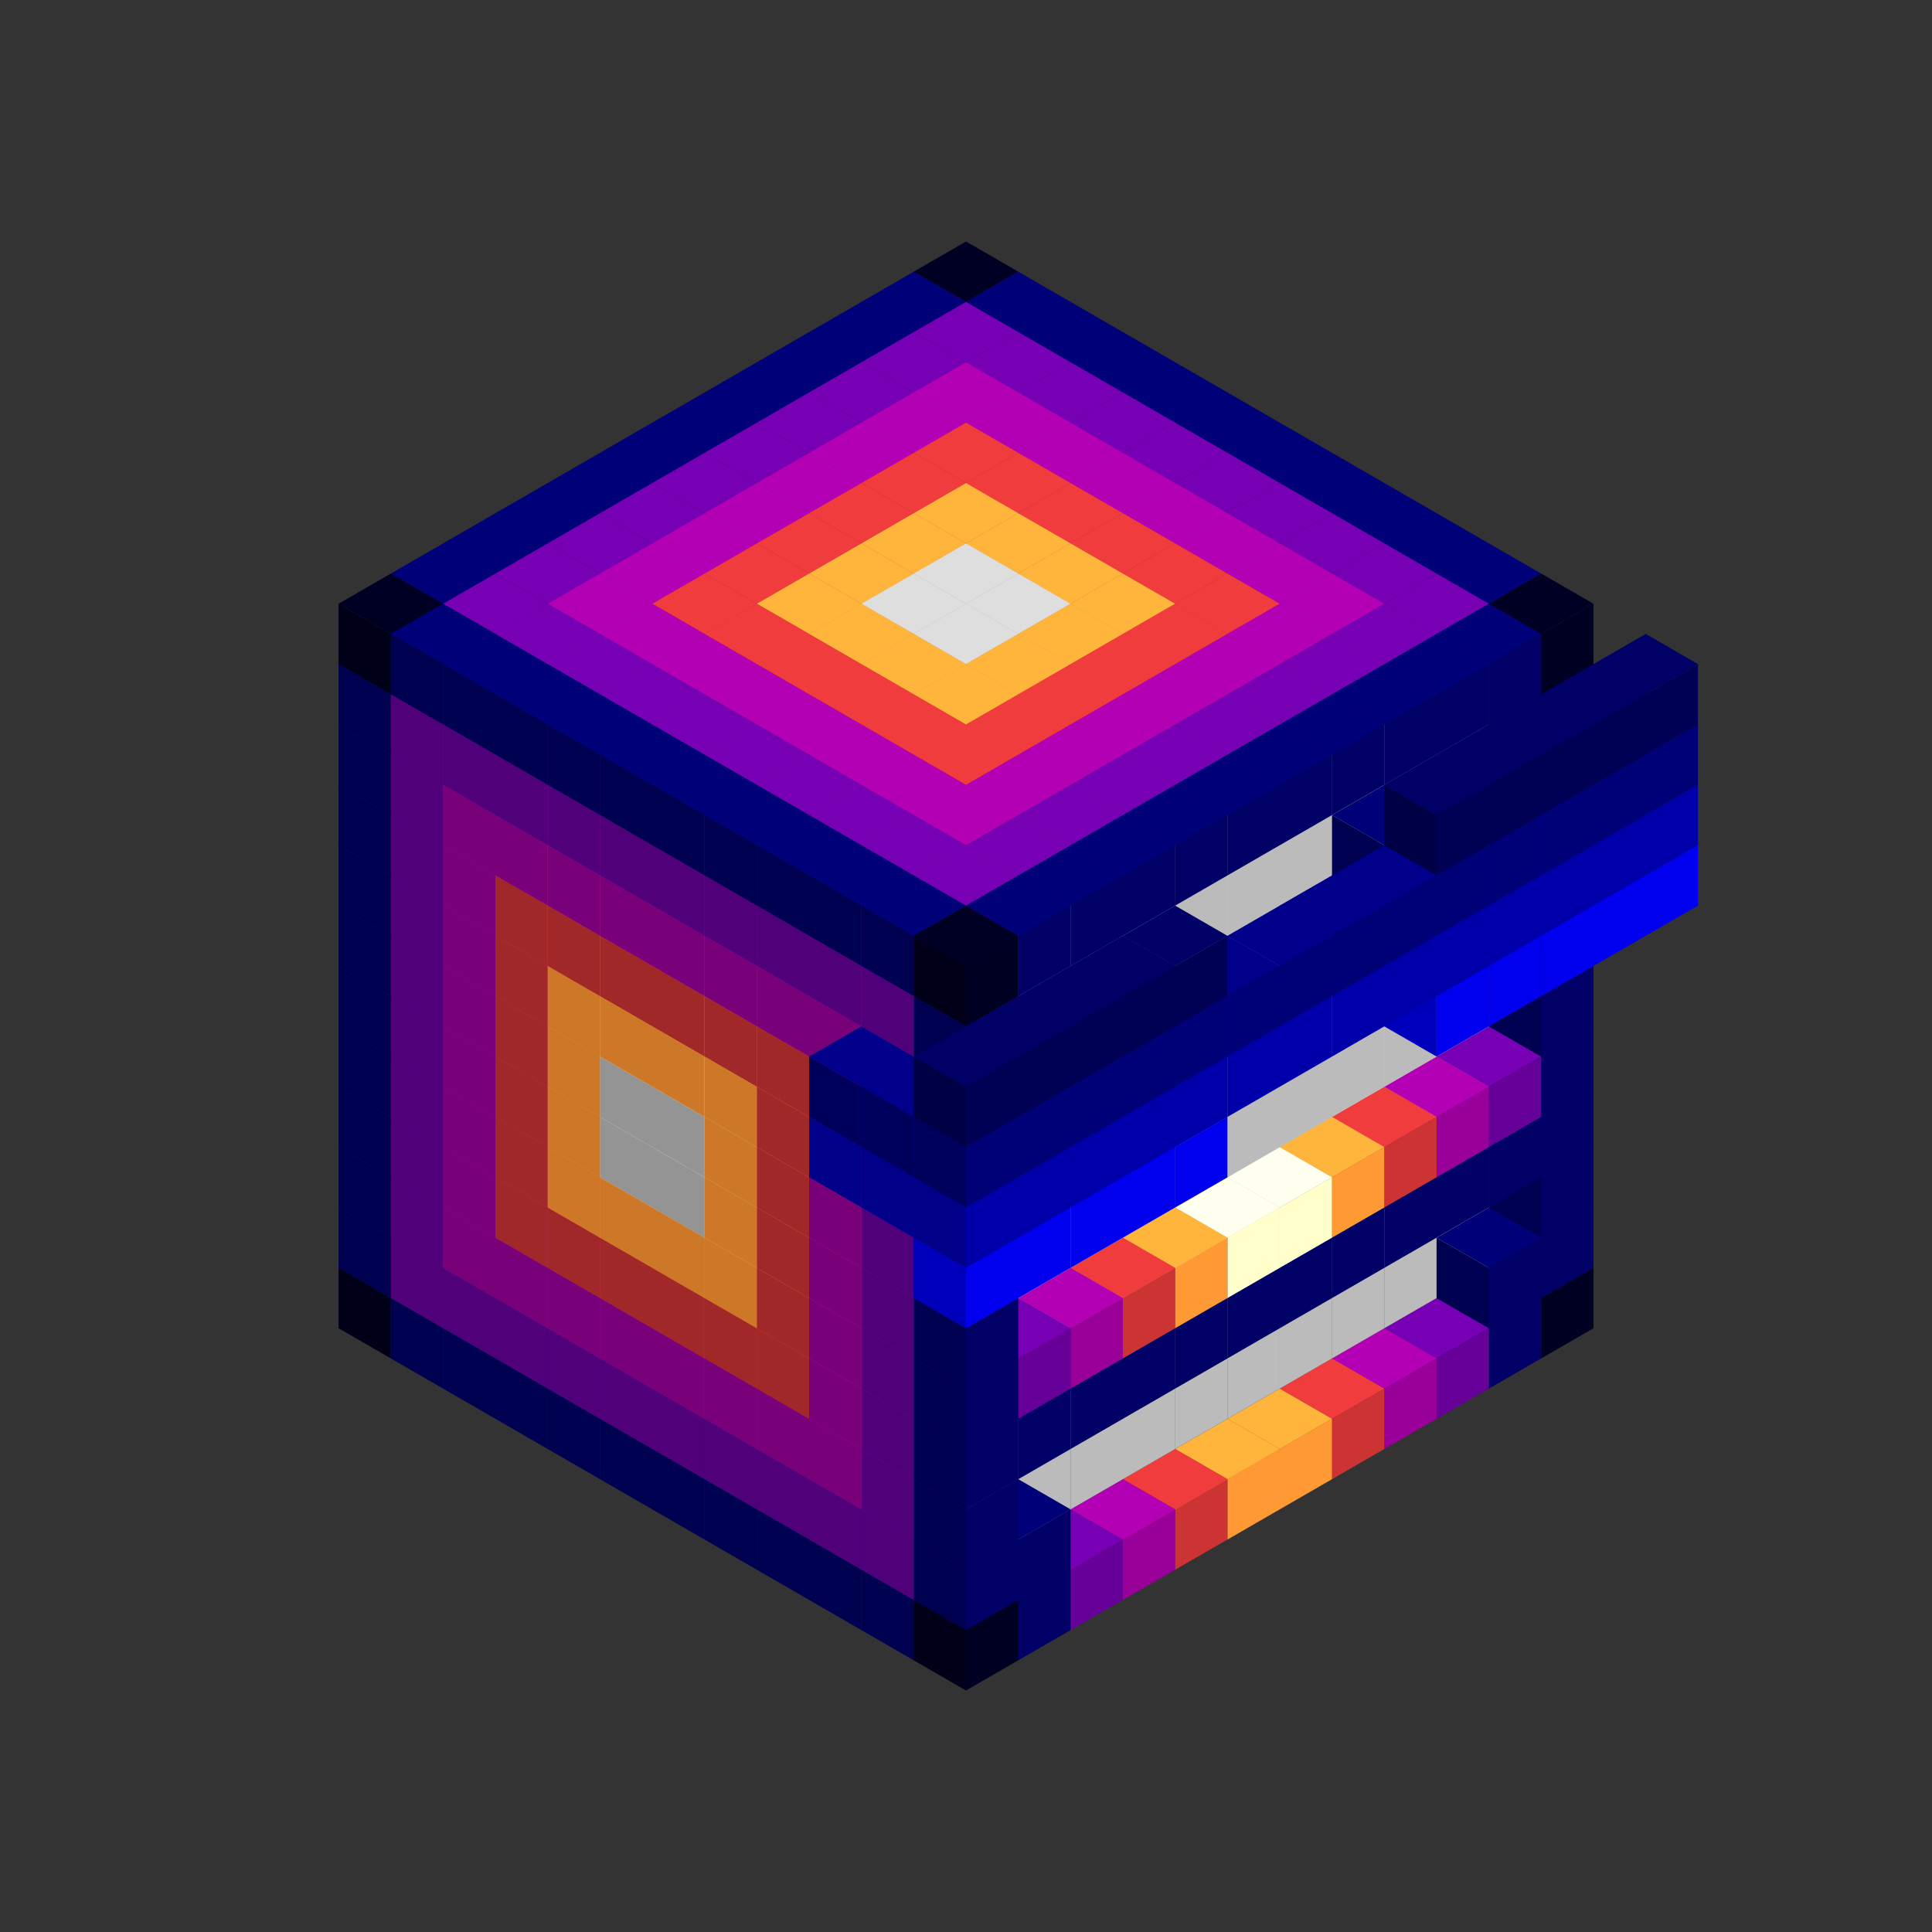 
<svg width='600' height='600' viewBox='4436371 5550000 3200000 3200000' xmlns='http://www.w3.org/2000/svg' xmlns:xlink='http://www.w3.org/1999/xlink'>
<rect x="4436371" y="5550000" width="3200000" height="3200000" fill="#333333" stroke="none"/>
<use xlink:href='#v-0x00000050-4' transform='translate(983738,3600000)'/>
<use xlink:href='#v-0x00000050-1' transform='translate(1070341,3650000)'/>
<use xlink:href='#v-0x00000050-1' transform='translate(1156944,3700000)'/>
<use xlink:href='#v-0x00000050-1' transform='translate(1243547,3750000)'/>
<use xlink:href='#v-0x00000050-1' transform='translate(1330150,3800000)'/>
<use xlink:href='#v-0x00000050-1' transform='translate(1416753,3850000)'/>
<use xlink:href='#v-0x00000050-1' transform='translate(1503356,3900000)'/>
<use xlink:href='#v-0x00000050-1' transform='translate(1589959,3950000)'/>
<use xlink:href='#v-0x00000050-1' transform='translate(1676562,4000000)'/>
<use xlink:href='#v-0x00000050-1' transform='translate(1763165,4050000)'/>
<use xlink:href='#v-0x00000050-1' transform='translate(1849768,4100000)'/>
<use xlink:href='#v-0x00000050-4' transform='translate(2889004,3600000)'/>
<use xlink:href='#v-0x00000050-1' transform='translate(2802401,3650000)'/>
<use xlink:href='#v-0x00000050-5' transform='translate(2715798,3700000)'/>
<use xlink:href='#v-0x00000050-6' transform='translate(2629195,3750000)'/>
<use xlink:href='#v-0x00000050-7' transform='translate(2542592,3800000)'/>
<use xlink:href='#v-0x00000050-8' transform='translate(2455989,3850000)'/>
<use xlink:href='#v-0x00000050-8' transform='translate(2369386,3900000)'/>
<use xlink:href='#v-0x00000050-7' transform='translate(2282783,3950000)'/>
<use xlink:href='#v-0x00000050-6' transform='translate(2196180,4000000)'/>
<use xlink:href='#v-0x00000050-5' transform='translate(2109577,4050000)'/>
<use xlink:href='#v-0x00000050-1' transform='translate(2022974,4100000)'/>
<use xlink:href='#v-0x00000050-4' transform='translate(1936371,4150000)'/>
<use xlink:href='#v-0x00000050-1' transform='translate(983738,3500000)'/>
<use xlink:href='#v-0x00000050-5' transform='translate(1070341,3550000)'/>
<use xlink:href='#v-0x00000050-5' transform='translate(1156944,3600000)'/>
<use xlink:href='#v-0x00000050-5' transform='translate(1243547,3650000)'/>
<use xlink:href='#v-0x00000050-5' transform='translate(1330150,3700000)'/>
<use xlink:href='#v-0x00000050-5' transform='translate(1416753,3750000)'/>
<use xlink:href='#v-0x00000050-5' transform='translate(1503356,3800000)'/>
<use xlink:href='#v-0x00000050-5' transform='translate(1589959,3850000)'/>
<use xlink:href='#v-0x00000050-5' transform='translate(1676562,3900000)'/>
<use xlink:href='#v-0x00000050-5' transform='translate(1763165,3950000)'/>
<use xlink:href='#v-0x00000050-2' transform='translate(2715798,3500000)'/>
<use xlink:href='#v-0x00000050-2' transform='translate(2629195,3550000)'/>
<use xlink:href='#v-0x00000050-2' transform='translate(2542592,3600000)'/>
<use xlink:href='#v-0x00000050-2' transform='translate(2455989,3650000)'/>
<use xlink:href='#v-0x00000050-2' transform='translate(2369386,3700000)'/>
<use xlink:href='#v-0x00000050-2' transform='translate(2282783,3750000)'/>
<use xlink:href='#v-0x00000050-2' transform='translate(2196180,3800000)'/>
<use xlink:href='#v-0x00000050-2' transform='translate(2109577,3850000)'/>
<use xlink:href='#v-0x00000050-2' transform='translate(2022974,3900000)'/>
<use xlink:href='#v-0x00000050-2' transform='translate(1936371,3950000)'/>
<use xlink:href='#v-0x00000050-5' transform='translate(1849768,4000000)'/>
<use xlink:href='#v-0x00000050-1' transform='translate(2889004,3500000)'/>
<use xlink:href='#v-0x00000050-1' transform='translate(2802401,3550000)'/>
<use xlink:href='#v-0x00000050-1' transform='translate(2022974,4000000)'/>
<use xlink:href='#v-0x00000050-1' transform='translate(1936371,4050000)'/>
<use xlink:href='#v-0x00000050-1' transform='translate(983738,3400000)'/>
<use xlink:href='#v-0x00000050-5' transform='translate(1070341,3450000)'/>
<use xlink:href='#v-0x00000050-6' transform='translate(1156944,3500000)'/>
<use xlink:href='#v-0x00000050-6' transform='translate(1243547,3550000)'/>
<use xlink:href='#v-0x00000050-6' transform='translate(1330150,3600000)'/>
<use xlink:href='#v-0x00000050-6' transform='translate(1416753,3650000)'/>
<use xlink:href='#v-0x00000050-6' transform='translate(1503356,3700000)'/>
<use xlink:href='#v-0x00000050-6' transform='translate(1589959,3750000)'/>
<use xlink:href='#v-0x00000050-6' transform='translate(1676562,3800000)'/>
<use xlink:href='#v-0x00000050-6' transform='translate(1763165,3850000)'/>
<use xlink:href='#v-0x00000050-2' transform='translate(2715798,3400000)'/>
<use xlink:href='#v-0x00000050-2' transform='translate(2629195,3450000)'/>
<use xlink:href='#v-0x00000050-2' transform='translate(2542592,3500000)'/>
<use xlink:href='#v-0x00000050-2' transform='translate(2455989,3550000)'/>
<use xlink:href='#v-0x00000050-2' transform='translate(2369386,3600000)'/>
<use xlink:href='#v-0x00000050-2' transform='translate(2282783,3650000)'/>
<use xlink:href='#v-0x00000050-2' transform='translate(2196180,3700000)'/>
<use xlink:href='#v-0x00000050-2' transform='translate(2109577,3750000)'/>
<use xlink:href='#v-0x00000050-2' transform='translate(2022974,3800000)'/>
<use xlink:href='#v-0x00000050-2' transform='translate(1936371,3850000)'/>
<use xlink:href='#v-0x00000050-5' transform='translate(1849768,3900000)'/>
<use xlink:href='#v-0x00000050-1' transform='translate(2889004,3400000)'/>
<use xlink:href='#v-0x00000050-1' transform='translate(1936371,3950000)'/>
<use xlink:href='#v-0x00000050-1' transform='translate(983738,3300000)'/>
<use xlink:href='#v-0x00000050-5' transform='translate(1070341,3350000)'/>
<use xlink:href='#v-0x00000050-6' transform='translate(1156944,3400000)'/>
<use xlink:href='#v-0x00000050-7' transform='translate(1243547,3450000)'/>
<use xlink:href='#v-0x00000050-7' transform='translate(1330150,3500000)'/>
<use xlink:href='#v-0x00000050-7' transform='translate(1416753,3550000)'/>
<use xlink:href='#v-0x00000050-7' transform='translate(1503356,3600000)'/>
<use xlink:href='#v-0x00000050-7' transform='translate(1589959,3650000)'/>
<use xlink:href='#v-0x00000050-7' transform='translate(1676562,3700000)'/>
<use xlink:href='#v-0x00000050-6' transform='translate(1763165,3750000)'/>
<use xlink:href='#v-0x00000050-2' transform='translate(2715798,3300000)'/>
<use xlink:href='#v-0x00000050-2' transform='translate(2629195,3350000)'/>
<use xlink:href='#v-0x00000050-2' transform='translate(2542592,3400000)'/>
<use xlink:href='#v-0x00000050-2' transform='translate(2455989,3450000)'/>
<use xlink:href='#v-0x00000050-2' transform='translate(2369386,3500000)'/>
<use xlink:href='#v-0x00000050-2' transform='translate(2282783,3550000)'/>
<use xlink:href='#v-0x00000050-2' transform='translate(2196180,3600000)'/>
<use xlink:href='#v-0x00000050-2' transform='translate(2109577,3650000)'/>
<use xlink:href='#v-0x00000050-2' transform='translate(2022974,3700000)'/>
<use xlink:href='#v-0x00000050-2' transform='translate(1936371,3750000)'/>
<use xlink:href='#v-0x00000050-5' transform='translate(1849768,3800000)'/>
<use xlink:href='#v-0x00000050-1' transform='translate(2889004,3300000)'/>
<use xlink:href='#v-0x00000050-1' transform='translate(2802401,3350000)'/>
<use xlink:href='#v-0x00000050-1' transform='translate(2715798,3400000)'/>
<use xlink:href='#v-0x00000050-1' transform='translate(2629195,3450000)'/>
<use xlink:href='#v-0x00000050-1' transform='translate(2542592,3500000)'/>
<use xlink:href='#v-0x00000050-1' transform='translate(2455989,3550000)'/>
<use xlink:href='#v-0x00000050-1' transform='translate(2369386,3600000)'/>
<use xlink:href='#v-0x00000050-1' transform='translate(2282783,3650000)'/>
<use xlink:href='#v-0x00000050-1' transform='translate(2196180,3700000)'/>
<use xlink:href='#v-0x00000050-1' transform='translate(2109577,3750000)'/>
<use xlink:href='#v-0x00000050-1' transform='translate(2022974,3800000)'/>
<use xlink:href='#v-0x00000050-1' transform='translate(1936371,3850000)'/>
<use xlink:href='#v-0x00000050-1' transform='translate(983738,3200000)'/>
<use xlink:href='#v-0x00000050-5' transform='translate(1070341,3250000)'/>
<use xlink:href='#v-0x00000050-6' transform='translate(1156944,3300000)'/>
<use xlink:href='#v-0x00000050-7' transform='translate(1243547,3350000)'/>
<use xlink:href='#v-0x00000050-8' transform='translate(1330150,3400000)'/>
<use xlink:href='#v-0x00000050-8' transform='translate(1416753,3450000)'/>
<use xlink:href='#v-0x00000050-8' transform='translate(1503356,3500000)'/>
<use xlink:href='#v-0x00000050-8' transform='translate(1589959,3550000)'/>
<use xlink:href='#v-0x00000050-7' transform='translate(1676562,3600000)'/>
<use xlink:href='#v-0x00000050-6' transform='translate(1763165,3650000)'/>
<use xlink:href='#v-0x00000050-2' transform='translate(2715798,3200000)'/>
<use xlink:href='#v-0x00000050-2' transform='translate(2629195,3250000)'/>
<use xlink:href='#v-0x00000050-2' transform='translate(2542592,3300000)'/>
<use xlink:href='#v-0x00000050-2' transform='translate(2455989,3350000)'/>
<use xlink:href='#v-0x00000050-2' transform='translate(2369386,3400000)'/>
<use xlink:href='#v-0x00000050-2' transform='translate(2282783,3450000)'/>
<use xlink:href='#v-0x00000050-2' transform='translate(2196180,3500000)'/>
<use xlink:href='#v-0x00000050-2' transform='translate(2109577,3550000)'/>
<use xlink:href='#v-0x00000050-2' transform='translate(2022974,3600000)'/>
<use xlink:href='#v-0x00000050-2' transform='translate(1936371,3650000)'/>
<use xlink:href='#v-0x00000050-5' transform='translate(1849768,3700000)'/>
<use xlink:href='#v-0x00000050-1' transform='translate(2889004,3200000)'/>
<use xlink:href='#v-0x00000050-5' transform='translate(2802401,3250000)'/>
<use xlink:href='#v-0x00000050-6' transform='translate(2715798,3300000)'/>
<use xlink:href='#v-0x00000050-7' transform='translate(2629195,3350000)'/>
<use xlink:href='#v-0x00000050-8' transform='translate(2542592,3400000)'/>
<use xlink:href='#v-0x00000050-3' transform='translate(2455989,3450000)'/>
<use xlink:href='#v-0x00000050-3' transform='translate(2369386,3500000)'/>
<use xlink:href='#v-0x00000050-8' transform='translate(2282783,3550000)'/>
<use xlink:href='#v-0x00000050-7' transform='translate(2196180,3600000)'/>
<use xlink:href='#v-0x00000050-6' transform='translate(2109577,3650000)'/>
<use xlink:href='#v-0x00000050-5' transform='translate(2022974,3700000)'/>
<use xlink:href='#v-0x00000050-1' transform='translate(1936371,3750000)'/>
<use xlink:href='#v-0x00000050-1' transform='translate(983738,3100000)'/>
<use xlink:href='#v-0x00000050-5' transform='translate(1070341,3150000)'/>
<use xlink:href='#v-0x00000050-6' transform='translate(1156944,3200000)'/>
<use xlink:href='#v-0x00000050-7' transform='translate(1243547,3250000)'/>
<use xlink:href='#v-0x00000050-8' transform='translate(1330150,3300000)'/>
<use xlink:href='#v-0x00000050-2' transform='translate(1416753,3350000)'/>
<use xlink:href='#v-0x00000050-2' transform='translate(1503356,3400000)'/>
<use xlink:href='#v-0x00000050-8' transform='translate(1589959,3450000)'/>
<use xlink:href='#v-0x00000050-7' transform='translate(1676562,3500000)'/>
<use xlink:href='#v-0x00000050-6' transform='translate(1763165,3550000)'/>
<use xlink:href='#v-0x00000050-2' transform='translate(2715798,3100000)'/>
<use xlink:href='#v-0x00000050-2' transform='translate(2629195,3150000)'/>
<use xlink:href='#v-0x00000050-2' transform='translate(2542592,3200000)'/>
<use xlink:href='#v-0x00000050-2' transform='translate(2455989,3250000)'/>
<use xlink:href='#v-0x00000050-2' transform='translate(2369386,3300000)'/>
<use xlink:href='#v-0x00000050-2' transform='translate(2282783,3350000)'/>
<use xlink:href='#v-0x00000050-2' transform='translate(2196180,3400000)'/>
<use xlink:href='#v-0x00000050-2' transform='translate(2109577,3450000)'/>
<use xlink:href='#v-0x00000050-2' transform='translate(2022974,3500000)'/>
<use xlink:href='#v-0x00000050-2' transform='translate(1936371,3550000)'/>
<use xlink:href='#v-0x00000050-5' transform='translate(1849768,3600000)'/>
<use xlink:href='#v-0x00000050-1' transform='translate(2889004,3100000)'/>
<use xlink:href='#v-0x00000050-1' transform='translate(1936371,3650000)'/>
<use xlink:href='#v-0x00000050-1' transform='translate(983738,3000000)'/>
<use xlink:href='#v-0x00000050-5' transform='translate(1070341,3050000)'/>
<use xlink:href='#v-0x00000050-6' transform='translate(1156944,3100000)'/>
<use xlink:href='#v-0x00000050-7' transform='translate(1243547,3150000)'/>
<use xlink:href='#v-0x00000050-8' transform='translate(1330150,3200000)'/>
<use xlink:href='#v-0x00000050-2' transform='translate(1416753,3250000)'/>
<use xlink:href='#v-0x00000050-2' transform='translate(1503356,3300000)'/>
<use xlink:href='#v-0x00000050-8' transform='translate(1589959,3350000)'/>
<use xlink:href='#v-0x00000050-7' transform='translate(1676562,3400000)'/>
<use xlink:href='#v-0x00000050-6' transform='translate(1763165,3450000)'/>
<use xlink:href='#v-0x00000050-2' transform='translate(2715798,3000000)'/>
<use xlink:href='#v-0x00000050-2' transform='translate(2629195,3050000)'/>
<use xlink:href='#v-0x00000050-2' transform='translate(2542592,3100000)'/>
<use xlink:href='#v-0x00000050-2' transform='translate(2455989,3150000)'/>
<use xlink:href='#v-0x00000050-2' transform='translate(2369386,3200000)'/>
<use xlink:href='#v-0x00000050-2' transform='translate(2282783,3250000)'/>
<use xlink:href='#v-0x00000050-2' transform='translate(2196180,3300000)'/>
<use xlink:href='#v-0x00000050-2' transform='translate(2109577,3350000)'/>
<use xlink:href='#v-0x00000050-2' transform='translate(2022974,3400000)'/>
<use xlink:href='#v-0x00000050-2' transform='translate(1936371,3450000)'/>
<use xlink:href='#v-0x00000050-5' transform='translate(1849768,3500000)'/>
<use xlink:href='#v-0x00000050-1' transform='translate(2889004,3000000)'/>
<use xlink:href='#v-0x00000050-1' transform='translate(1936371,3550000)'/>
<use xlink:href='#v-0x00000050-1' transform='translate(983738,2900000)'/>
<use xlink:href='#v-0x00000050-5' transform='translate(1070341,2950000)'/>
<use xlink:href='#v-0x00000050-6' transform='translate(1156944,3000000)'/>
<use xlink:href='#v-0x00000050-7' transform='translate(1243547,3050000)'/>
<use xlink:href='#v-0x00000050-8' transform='translate(1330150,3100000)'/>
<use xlink:href='#v-0x00000050-8' transform='translate(1416753,3150000)'/>
<use xlink:href='#v-0x00000050-8' transform='translate(1503356,3200000)'/>
<use xlink:href='#v-0x00000050-8' transform='translate(1589959,3250000)'/>
<use xlink:href='#v-0x00000050-7' transform='translate(1676562,3300000)'/>
<use xlink:href='#v-0x00000050-6' transform='translate(1763165,3350000)'/>
<use xlink:href='#v-0x00000050-2' transform='translate(2715798,2900000)'/>
<use xlink:href='#v-0x00000050-2' transform='translate(2629195,2950000)'/>
<use xlink:href='#v-0x00000050-2' transform='translate(2542592,3000000)'/>
<use xlink:href='#v-0x00000050-2' transform='translate(2455989,3050000)'/>
<use xlink:href='#v-0x00000050-2' transform='translate(2369386,3100000)'/>
<use xlink:href='#v-0x00000050-2' transform='translate(2282783,3150000)'/>
<use xlink:href='#v-0x00000050-2' transform='translate(2196180,3200000)'/>
<use xlink:href='#v-0x00000050-2' transform='translate(2109577,3250000)'/>
<use xlink:href='#v-0x00000050-2' transform='translate(2022974,3300000)'/>
<use xlink:href='#v-0x00000050-2' transform='translate(1936371,3350000)'/>
<use xlink:href='#v-0x00000050-5' transform='translate(1849768,3400000)'/>
<use xlink:href='#v-0x00000050-1' transform='translate(2889004,2900000)'/>
<use xlink:href='#v-0x00000050-1' transform='translate(2802401,2950000)'/>
<use xlink:href='#v-0x00000050-1' transform='translate(2715798,3000000)'/>
<use xlink:href='#v-0x00000050-1' transform='translate(2629195,3050000)'/>
<use xlink:href='#v-0x00000050-1' transform='translate(2196180,3300000)'/>
<use xlink:href='#v-0x00000050-1' transform='translate(2109577,3350000)'/>
<use xlink:href='#v-0x00000050-1' transform='translate(2022974,3400000)'/>
<use xlink:href='#v-0x00000050-1' transform='translate(1936371,3450000)'/>
<use xlink:href='#v-0x00000050-12' transform='translate(3062210,2900000)'/>
<use xlink:href='#v-0x00000050-12' transform='translate(2975607,2950000)'/>
<use xlink:href='#v-0x00000050-12' transform='translate(2889004,3000000)'/>
<use xlink:href='#v-0x00000050-12' transform='translate(2802401,3050000)'/>
<use xlink:href='#v-0x00000050-12' transform='translate(2715798,3100000)'/>
<use xlink:href='#v-0x00000050-12' transform='translate(2282783,3350000)'/>
<use xlink:href='#v-0x00000050-12' transform='translate(2196180,3400000)'/>
<use xlink:href='#v-0x00000050-12' transform='translate(2109577,3450000)'/>
<use xlink:href='#v-0x00000050-12' transform='translate(2022974,3500000)'/>
<use xlink:href='#v-0x00000050-12' transform='translate(1936371,3550000)'/>
<use xlink:href='#v-0x00000050-1' transform='translate(983738,2800000)'/>
<use xlink:href='#v-0x00000050-5' transform='translate(1070341,2850000)'/>
<use xlink:href='#v-0x00000050-6' transform='translate(1156944,2900000)'/>
<use xlink:href='#v-0x00000050-7' transform='translate(1243547,2950000)'/>
<use xlink:href='#v-0x00000050-7' transform='translate(1330150,3000000)'/>
<use xlink:href='#v-0x00000050-7' transform='translate(1416753,3050000)'/>
<use xlink:href='#v-0x00000050-7' transform='translate(1503356,3100000)'/>
<use xlink:href='#v-0x00000050-7' transform='translate(1589959,3150000)'/>
<use xlink:href='#v-0x00000050-7' transform='translate(1676562,3200000)'/>
<use xlink:href='#v-0x00000050-6' transform='translate(1763165,3250000)'/>
<use xlink:href='#v-0x00000050-11' transform='translate(2889004,2700000)'/>
<use xlink:href='#v-0x00000050-2' transform='translate(2715798,2800000)'/>
<use xlink:href='#v-0x00000050-2' transform='translate(2629195,2850000)'/>
<use xlink:href='#v-0x00000050-2' transform='translate(2542592,2900000)'/>
<use xlink:href='#v-0x00000050-2' transform='translate(2455989,2950000)'/>
<use xlink:href='#v-0x00000050-2' transform='translate(2369386,3000000)'/>
<use xlink:href='#v-0x00000050-2' transform='translate(2282783,3050000)'/>
<use xlink:href='#v-0x00000050-2' transform='translate(2196180,3100000)'/>
<use xlink:href='#v-0x00000050-2' transform='translate(2109577,3150000)'/>
<use xlink:href='#v-0x00000050-2' transform='translate(2022974,3200000)'/>
<use xlink:href='#v-0x00000050-2' transform='translate(1936371,3250000)'/>
<use xlink:href='#v-0x00000050-5' transform='translate(1849768,3300000)'/>
<use xlink:href='#v-0x00000050-11' transform='translate(1763165,3350000)'/>
<use xlink:href='#v-0x00000050-11' transform='translate(2975607,2750000)'/>
<use xlink:href='#v-0x00000050-1' transform='translate(2889004,2800000)'/>
<use xlink:href='#v-0x00000050-1' transform='translate(2802401,2850000)'/>
<use xlink:href='#v-0x00000050-3' transform='translate(2715798,2900000)'/>
<use xlink:href='#v-0x00000050-3' transform='translate(2629195,2950000)'/>
<use xlink:href='#v-0x00000050-1' transform='translate(2542592,3000000)'/>
<use xlink:href='#v-0x00000050-1' transform='translate(2282783,3150000)'/>
<use xlink:href='#v-0x00000050-3' transform='translate(2196180,3200000)'/>
<use xlink:href='#v-0x00000050-3' transform='translate(2109577,3250000)'/>
<use xlink:href='#v-0x00000050-1' transform='translate(2022974,3300000)'/>
<use xlink:href='#v-0x00000050-1' transform='translate(1936371,3350000)'/>
<use xlink:href='#v-0x00000050-11' transform='translate(1849768,3400000)'/>
<use xlink:href='#v-0x00000050-11' transform='translate(3062210,2800000)'/>
<use xlink:href='#v-0x00000050-11' transform='translate(2975607,2850000)'/>
<use xlink:href='#v-0x00000050-11' transform='translate(2889004,2900000)'/>
<use xlink:href='#v-0x00000050-11' transform='translate(2802401,2950000)'/>
<use xlink:href='#v-0x00000050-11' transform='translate(2715798,3000000)'/>
<use xlink:href='#v-0x00000050-11' transform='translate(2629195,3050000)'/>
<use xlink:href='#v-0x00000050-11' transform='translate(2542592,3100000)'/>
<use xlink:href='#v-0x00000050-11' transform='translate(2455989,3150000)'/>
<use xlink:href='#v-0x00000050-11' transform='translate(2369386,3200000)'/>
<use xlink:href='#v-0x00000050-11' transform='translate(2282783,3250000)'/>
<use xlink:href='#v-0x00000050-11' transform='translate(2196180,3300000)'/>
<use xlink:href='#v-0x00000050-11' transform='translate(2109577,3350000)'/>
<use xlink:href='#v-0x00000050-11' transform='translate(2022974,3400000)'/>
<use xlink:href='#v-0x00000050-11' transform='translate(1936371,3450000)'/>
<use xlink:href='#v-0x00000050-1' transform='translate(983738,2700000)'/>
<use xlink:href='#v-0x00000050-5' transform='translate(1070341,2750000)'/>
<use xlink:href='#v-0x00000050-6' transform='translate(1156944,2800000)'/>
<use xlink:href='#v-0x00000050-6' transform='translate(1243547,2850000)'/>
<use xlink:href='#v-0x00000050-6' transform='translate(1330150,2900000)'/>
<use xlink:href='#v-0x00000050-6' transform='translate(1416753,2950000)'/>
<use xlink:href='#v-0x00000050-6' transform='translate(1503356,3000000)'/>
<use xlink:href='#v-0x00000050-6' transform='translate(1589959,3050000)'/>
<use xlink:href='#v-0x00000050-6' transform='translate(1676562,3100000)'/>
<use xlink:href='#v-0x00000050-6' transform='translate(1763165,3150000)'/>
<use xlink:href='#v-0x00000050-10' transform='translate(2889004,2600000)'/>
<use xlink:href='#v-0x00000050-2' transform='translate(2715798,2700000)'/>
<use xlink:href='#v-0x00000050-2' transform='translate(2629195,2750000)'/>
<use xlink:href='#v-0x00000050-2' transform='translate(2542592,2800000)'/>
<use xlink:href='#v-0x00000050-2' transform='translate(2455989,2850000)'/>
<use xlink:href='#v-0x00000050-2' transform='translate(2369386,2900000)'/>
<use xlink:href='#v-0x00000050-2' transform='translate(2282783,2950000)'/>
<use xlink:href='#v-0x00000050-2' transform='translate(2196180,3000000)'/>
<use xlink:href='#v-0x00000050-2' transform='translate(2109577,3050000)'/>
<use xlink:href='#v-0x00000050-2' transform='translate(2022974,3100000)'/>
<use xlink:href='#v-0x00000050-2' transform='translate(1936371,3150000)'/>
<use xlink:href='#v-0x00000050-5' transform='translate(1849768,3200000)'/>
<use xlink:href='#v-0x00000050-10' transform='translate(1763165,3250000)'/>
<use xlink:href='#v-0x00000050-10' transform='translate(2975607,2650000)'/>
<use xlink:href='#v-0x00000050-1' transform='translate(2889004,2700000)'/>
<use xlink:href='#v-0x00000050-1' transform='translate(2802401,2750000)'/>
<use xlink:href='#v-0x00000050-1' transform='translate(2715798,2800000)'/>
<use xlink:href='#v-0x00000050-1' transform='translate(2629195,2850000)'/>
<use xlink:href='#v-0x00000050-1' transform='translate(2196180,3100000)'/>
<use xlink:href='#v-0x00000050-1' transform='translate(2109577,3150000)'/>
<use xlink:href='#v-0x00000050-1' transform='translate(2022974,3200000)'/>
<use xlink:href='#v-0x00000050-1' transform='translate(1936371,3250000)'/>
<use xlink:href='#v-0x00000050-10' transform='translate(1849768,3300000)'/>
<use xlink:href='#v-0x00000050-10' transform='translate(3062210,2700000)'/>
<use xlink:href='#v-0x00000050-10' transform='translate(2975607,2750000)'/>
<use xlink:href='#v-0x00000050-10' transform='translate(2889004,2800000)'/>
<use xlink:href='#v-0x00000050-10' transform='translate(2802401,2850000)'/>
<use xlink:href='#v-0x00000050-10' transform='translate(2715798,2900000)'/>
<use xlink:href='#v-0x00000050-10' transform='translate(2629195,2950000)'/>
<use xlink:href='#v-0x00000050-10' transform='translate(2542592,3000000)'/>
<use xlink:href='#v-0x00000050-10' transform='translate(2455989,3050000)'/>
<use xlink:href='#v-0x00000050-10' transform='translate(2369386,3100000)'/>
<use xlink:href='#v-0x00000050-10' transform='translate(2282783,3150000)'/>
<use xlink:href='#v-0x00000050-10' transform='translate(2196180,3200000)'/>
<use xlink:href='#v-0x00000050-10' transform='translate(2109577,3250000)'/>
<use xlink:href='#v-0x00000050-10' transform='translate(2022974,3300000)'/>
<use xlink:href='#v-0x00000050-10' transform='translate(1936371,3350000)'/>
<use xlink:href='#v-0x00000050-1' transform='translate(983738,2600000)'/>
<use xlink:href='#v-0x00000050-5' transform='translate(1070341,2650000)'/>
<use xlink:href='#v-0x00000050-5' transform='translate(1156944,2700000)'/>
<use xlink:href='#v-0x00000050-5' transform='translate(1243547,2750000)'/>
<use xlink:href='#v-0x00000050-5' transform='translate(1330150,2800000)'/>
<use xlink:href='#v-0x00000050-5' transform='translate(1416753,2850000)'/>
<use xlink:href='#v-0x00000050-5' transform='translate(1503356,2900000)'/>
<use xlink:href='#v-0x00000050-5' transform='translate(1589959,2950000)'/>
<use xlink:href='#v-0x00000050-5' transform='translate(1676562,3000000)'/>
<use xlink:href='#v-0x00000050-5' transform='translate(1763165,3050000)'/>
<use xlink:href='#v-0x00000050-2' transform='translate(2715798,2600000)'/>
<use xlink:href='#v-0x00000050-2' transform='translate(2629195,2650000)'/>
<use xlink:href='#v-0x00000050-2' transform='translate(2542592,2700000)'/>
<use xlink:href='#v-0x00000050-2' transform='translate(2455989,2750000)'/>
<use xlink:href='#v-0x00000050-2' transform='translate(2369386,2800000)'/>
<use xlink:href='#v-0x00000050-2' transform='translate(2282783,2850000)'/>
<use xlink:href='#v-0x00000050-2' transform='translate(2196180,2900000)'/>
<use xlink:href='#v-0x00000050-2' transform='translate(2109577,2950000)'/>
<use xlink:href='#v-0x00000050-2' transform='translate(2022974,3000000)'/>
<use xlink:href='#v-0x00000050-2' transform='translate(1936371,3050000)'/>
<use xlink:href='#v-0x00000050-5' transform='translate(1849768,3100000)'/>
<use xlink:href='#v-0x00000050-1' transform='translate(2889004,2600000)'/>
<use xlink:href='#v-0x00000050-1' transform='translate(1936371,3150000)'/>
<use xlink:href='#v-0x00000050-9' transform='translate(3062210,2600000)'/>
<use xlink:href='#v-0x00000050-9' transform='translate(2975607,2650000)'/>
<use xlink:href='#v-0x00000050-9' transform='translate(2889004,2700000)'/>
<use xlink:href='#v-0x00000050-9' transform='translate(2802401,2750000)'/>
<use xlink:href='#v-0x00000050-9' transform='translate(2715798,2800000)'/>
<use xlink:href='#v-0x00000050-9' transform='translate(2282783,3050000)'/>
<use xlink:href='#v-0x00000050-9' transform='translate(2196180,3100000)'/>
<use xlink:href='#v-0x00000050-9' transform='translate(2109577,3150000)'/>
<use xlink:href='#v-0x00000050-9' transform='translate(2022974,3200000)'/>
<use xlink:href='#v-0x00000050-9' transform='translate(1936371,3250000)'/>
<use xlink:href='#v-0x00000050-4' transform='translate(1936371,1950000)'/>
<use xlink:href='#v-0x00000050-1' transform='translate(1849768,2000000)'/>
<use xlink:href='#v-0x00000050-1' transform='translate(1763165,2050000)'/>
<use xlink:href='#v-0x00000050-1' transform='translate(1676562,2100000)'/>
<use xlink:href='#v-0x00000050-1' transform='translate(1589959,2150000)'/>
<use xlink:href='#v-0x00000050-1' transform='translate(1503356,2200000)'/>
<use xlink:href='#v-0x00000050-1' transform='translate(1416753,2250000)'/>
<use xlink:href='#v-0x00000050-1' transform='translate(1330150,2300000)'/>
<use xlink:href='#v-0x00000050-1' transform='translate(1243547,2350000)'/>
<use xlink:href='#v-0x00000050-1' transform='translate(1156944,2400000)'/>
<use xlink:href='#v-0x00000050-1' transform='translate(1070341,2450000)'/>
<use xlink:href='#v-0x00000050-4' transform='translate(983738,2500000)'/>
<use xlink:href='#v-0x00000050-1' transform='translate(2022974,2000000)'/>
<use xlink:href='#v-0x00000050-5' transform='translate(1936371,2050000)'/>
<use xlink:href='#v-0x00000050-5' transform='translate(1849768,2100000)'/>
<use xlink:href='#v-0x00000050-5' transform='translate(1763165,2150000)'/>
<use xlink:href='#v-0x00000050-5' transform='translate(1676562,2200000)'/>
<use xlink:href='#v-0x00000050-5' transform='translate(1589959,2250000)'/>
<use xlink:href='#v-0x00000050-5' transform='translate(1503356,2300000)'/>
<use xlink:href='#v-0x00000050-5' transform='translate(1416753,2350000)'/>
<use xlink:href='#v-0x00000050-5' transform='translate(1330150,2400000)'/>
<use xlink:href='#v-0x00000050-5' transform='translate(1243547,2450000)'/>
<use xlink:href='#v-0x00000050-5' transform='translate(1156944,2500000)'/>
<use xlink:href='#v-0x00000050-1' transform='translate(1070341,2550000)'/>
<use xlink:href='#v-0x00000050-1' transform='translate(2109577,2050000)'/>
<use xlink:href='#v-0x00000050-5' transform='translate(2022974,2100000)'/>
<use xlink:href='#v-0x00000050-6' transform='translate(1936371,2150000)'/>
<use xlink:href='#v-0x00000050-6' transform='translate(1849768,2200000)'/>
<use xlink:href='#v-0x00000050-6' transform='translate(1763165,2250000)'/>
<use xlink:href='#v-0x00000050-6' transform='translate(1676562,2300000)'/>
<use xlink:href='#v-0x00000050-6' transform='translate(1589959,2350000)'/>
<use xlink:href='#v-0x00000050-6' transform='translate(1503356,2400000)'/>
<use xlink:href='#v-0x00000050-6' transform='translate(1416753,2450000)'/>
<use xlink:href='#v-0x00000050-6' transform='translate(1330150,2500000)'/>
<use xlink:href='#v-0x00000050-5' transform='translate(1243547,2550000)'/>
<use xlink:href='#v-0x00000050-1' transform='translate(1156944,2600000)'/>
<use xlink:href='#v-0x00000050-1' transform='translate(2196180,2100000)'/>
<use xlink:href='#v-0x00000050-5' transform='translate(2109577,2150000)'/>
<use xlink:href='#v-0x00000050-6' transform='translate(2022974,2200000)'/>
<use xlink:href='#v-0x00000050-7' transform='translate(1936371,2250000)'/>
<use xlink:href='#v-0x00000050-7' transform='translate(1849768,2300000)'/>
<use xlink:href='#v-0x00000050-7' transform='translate(1763165,2350000)'/>
<use xlink:href='#v-0x00000050-7' transform='translate(1676562,2400000)'/>
<use xlink:href='#v-0x00000050-7' transform='translate(1589959,2450000)'/>
<use xlink:href='#v-0x00000050-7' transform='translate(1503356,2500000)'/>
<use xlink:href='#v-0x00000050-6' transform='translate(1416753,2550000)'/>
<use xlink:href='#v-0x00000050-5' transform='translate(1330150,2600000)'/>
<use xlink:href='#v-0x00000050-1' transform='translate(1243547,2650000)'/>
<use xlink:href='#v-0x00000050-1' transform='translate(2282783,2150000)'/>
<use xlink:href='#v-0x00000050-5' transform='translate(2196180,2200000)'/>
<use xlink:href='#v-0x00000050-6' transform='translate(2109577,2250000)'/>
<use xlink:href='#v-0x00000050-7' transform='translate(2022974,2300000)'/>
<use xlink:href='#v-0x00000050-8' transform='translate(1936371,2350000)'/>
<use xlink:href='#v-0x00000050-8' transform='translate(1849768,2400000)'/>
<use xlink:href='#v-0x00000050-8' transform='translate(1763165,2450000)'/>
<use xlink:href='#v-0x00000050-8' transform='translate(1676562,2500000)'/>
<use xlink:href='#v-0x00000050-7' transform='translate(1589959,2550000)'/>
<use xlink:href='#v-0x00000050-6' transform='translate(1503356,2600000)'/>
<use xlink:href='#v-0x00000050-5' transform='translate(1416753,2650000)'/>
<use xlink:href='#v-0x00000050-1' transform='translate(1330150,2700000)'/>
<use xlink:href='#v-0x00000050-1' transform='translate(2369386,2200000)'/>
<use xlink:href='#v-0x00000050-5' transform='translate(2282783,2250000)'/>
<use xlink:href='#v-0x00000050-6' transform='translate(2196180,2300000)'/>
<use xlink:href='#v-0x00000050-7' transform='translate(2109577,2350000)'/>
<use xlink:href='#v-0x00000050-8' transform='translate(2022974,2400000)'/>
<use xlink:href='#v-0x00000050-2' transform='translate(1936371,2450000)'/>
<use xlink:href='#v-0x00000050-2' transform='translate(1849768,2500000)'/>
<use xlink:href='#v-0x00000050-8' transform='translate(1763165,2550000)'/>
<use xlink:href='#v-0x00000050-7' transform='translate(1676562,2600000)'/>
<use xlink:href='#v-0x00000050-6' transform='translate(1589959,2650000)'/>
<use xlink:href='#v-0x00000050-5' transform='translate(1503356,2700000)'/>
<use xlink:href='#v-0x00000050-1' transform='translate(1416753,2750000)'/>
<use xlink:href='#v-0x00000050-1' transform='translate(2455989,2250000)'/>
<use xlink:href='#v-0x00000050-5' transform='translate(2369386,2300000)'/>
<use xlink:href='#v-0x00000050-6' transform='translate(2282783,2350000)'/>
<use xlink:href='#v-0x00000050-7' transform='translate(2196180,2400000)'/>
<use xlink:href='#v-0x00000050-8' transform='translate(2109577,2450000)'/>
<use xlink:href='#v-0x00000050-2' transform='translate(2022974,2500000)'/>
<use xlink:href='#v-0x00000050-2' transform='translate(1936371,2550000)'/>
<use xlink:href='#v-0x00000050-8' transform='translate(1849768,2600000)'/>
<use xlink:href='#v-0x00000050-7' transform='translate(1763165,2650000)'/>
<use xlink:href='#v-0x00000050-6' transform='translate(1676562,2700000)'/>
<use xlink:href='#v-0x00000050-5' transform='translate(1589959,2750000)'/>
<use xlink:href='#v-0x00000050-1' transform='translate(1503356,2800000)'/>
<use xlink:href='#v-0x00000050-1' transform='translate(2542592,2300000)'/>
<use xlink:href='#v-0x00000050-5' transform='translate(2455989,2350000)'/>
<use xlink:href='#v-0x00000050-6' transform='translate(2369386,2400000)'/>
<use xlink:href='#v-0x00000050-7' transform='translate(2282783,2450000)'/>
<use xlink:href='#v-0x00000050-8' transform='translate(2196180,2500000)'/>
<use xlink:href='#v-0x00000050-8' transform='translate(2109577,2550000)'/>
<use xlink:href='#v-0x00000050-8' transform='translate(2022974,2600000)'/>
<use xlink:href='#v-0x00000050-8' transform='translate(1936371,2650000)'/>
<use xlink:href='#v-0x00000050-7' transform='translate(1849768,2700000)'/>
<use xlink:href='#v-0x00000050-6' transform='translate(1763165,2750000)'/>
<use xlink:href='#v-0x00000050-5' transform='translate(1676562,2800000)'/>
<use xlink:href='#v-0x00000050-1' transform='translate(1589959,2850000)'/>
<use xlink:href='#v-0x00000050-1' transform='translate(2629195,2350000)'/>
<use xlink:href='#v-0x00000050-5' transform='translate(2542592,2400000)'/>
<use xlink:href='#v-0x00000050-6' transform='translate(2455989,2450000)'/>
<use xlink:href='#v-0x00000050-7' transform='translate(2369386,2500000)'/>
<use xlink:href='#v-0x00000050-7' transform='translate(2282783,2550000)'/>
<use xlink:href='#v-0x00000050-7' transform='translate(2196180,2600000)'/>
<use xlink:href='#v-0x00000050-7' transform='translate(2109577,2650000)'/>
<use xlink:href='#v-0x00000050-7' transform='translate(2022974,2700000)'/>
<use xlink:href='#v-0x00000050-7' transform='translate(1936371,2750000)'/>
<use xlink:href='#v-0x00000050-6' transform='translate(1849768,2800000)'/>
<use xlink:href='#v-0x00000050-5' transform='translate(1763165,2850000)'/>
<use xlink:href='#v-0x00000050-1' transform='translate(1676562,2900000)'/>
<use xlink:href='#v-0x00000050-1' transform='translate(2715798,2400000)'/>
<use xlink:href='#v-0x00000050-5' transform='translate(2629195,2450000)'/>
<use xlink:href='#v-0x00000050-6' transform='translate(2542592,2500000)'/>
<use xlink:href='#v-0x00000050-6' transform='translate(2455989,2550000)'/>
<use xlink:href='#v-0x00000050-6' transform='translate(2369386,2600000)'/>
<use xlink:href='#v-0x00000050-6' transform='translate(2282783,2650000)'/>
<use xlink:href='#v-0x00000050-6' transform='translate(2196180,2700000)'/>
<use xlink:href='#v-0x00000050-6' transform='translate(2109577,2750000)'/>
<use xlink:href='#v-0x00000050-6' transform='translate(2022974,2800000)'/>
<use xlink:href='#v-0x00000050-6' transform='translate(1936371,2850000)'/>
<use xlink:href='#v-0x00000050-5' transform='translate(1849768,2900000)'/>
<use xlink:href='#v-0x00000050-1' transform='translate(1763165,2950000)'/>
<use xlink:href='#v-0x00000050-1' transform='translate(2802401,2450000)'/>
<use xlink:href='#v-0x00000050-5' transform='translate(2715798,2500000)'/>
<use xlink:href='#v-0x00000050-5' transform='translate(2629195,2550000)'/>
<use xlink:href='#v-0x00000050-5' transform='translate(2542592,2600000)'/>
<use xlink:href='#v-0x00000050-5' transform='translate(2455989,2650000)'/>
<use xlink:href='#v-0x00000050-5' transform='translate(2369386,2700000)'/>
<use xlink:href='#v-0x00000050-5' transform='translate(2282783,2750000)'/>
<use xlink:href='#v-0x00000050-5' transform='translate(2196180,2800000)'/>
<use xlink:href='#v-0x00000050-5' transform='translate(2109577,2850000)'/>
<use xlink:href='#v-0x00000050-5' transform='translate(2022974,2900000)'/>
<use xlink:href='#v-0x00000050-5' transform='translate(1936371,2950000)'/>
<use xlink:href='#v-0x00000050-1' transform='translate(1849768,3000000)'/>
<use xlink:href='#v-0x00000050-4' transform='translate(2889004,2500000)'/>
<use xlink:href='#v-0x00000050-1' transform='translate(2802401,2550000)'/>
<use xlink:href='#v-0x00000050-1' transform='translate(2715798,2600000)'/>
<use xlink:href='#v-0x00000050-1' transform='translate(2629195,2650000)'/>
<use xlink:href='#v-0x00000050-1' transform='translate(2542592,2700000)'/>
<use xlink:href='#v-0x00000050-1' transform='translate(2455989,2750000)'/>
<use xlink:href='#v-0x00000050-1' transform='translate(2369386,2800000)'/>
<use xlink:href='#v-0x00000050-1' transform='translate(2282783,2850000)'/>
<use xlink:href='#v-0x00000050-1' transform='translate(2196180,2900000)'/>
<use xlink:href='#v-0x00000050-1' transform='translate(2109577,2950000)'/>
<use xlink:href='#v-0x00000050-1' transform='translate(2022974,3000000)'/>
<use xlink:href='#v-0x00000050-4' transform='translate(1936371,3050000)'/>
<defs>
<g id='v-0x00000050-1'>
<polygon points='4100000,4100000 4100000,4200000 4013397,4150000 4013397,4050000' fill='#000050'/>
<polygon points='4100000,4100000 4100000,4200000 4186602,4150000 4186602,4050000' fill='#000066'/>
<polygon points='4100000,4100000 4013397,4050000 4100000,4000000 4186602,4050000' fill='#000078'/>
</g>
<g id='v-0x00000050-2'>
<polygon points='4100000,4100000 4100000,4200000 4013397,4150000 4013397,4050000' fill='#949494'/>
<polygon points='4100000,4100000 4100000,4200000 4186602,4150000 4186602,4050000' fill='#bbbbbb'/>
<polygon points='4100000,4100000 4013397,4050000 4100000,4000000 4186602,4050000' fill='#dedede'/>
</g>
<g id='v-0x00000050-3'>
<polygon points='4100000,4100000 4100000,4200000 4013397,4150000 4013397,4050000' fill='#cccca0'/>
<polygon points='4100000,4100000 4100000,4200000 4186602,4150000 4186602,4050000' fill='#ffffcc'/>
<polygon points='4100000,4100000 4013397,4050000 4100000,4000000 4186602,4050000' fill='#fffff0'/>
</g>
<g id='v-0x00000050-4'>
<polygon points='4100000,4100000 4100000,4200000 4013397,4150000 4013397,4050000' fill='#000018'/>
<polygon points='4100000,4100000 4100000,4200000 4186602,4150000 4186602,4050000' fill='#000022'/>
<polygon points='4100000,4100000 4013397,4050000 4100000,4000000 4186602,4050000' fill='#000024'/>
</g>
<g id='v-0x00000050-5'>
<polygon points='4100000,4100000 4100000,4200000 4013397,4150000 4013397,4050000' fill='#500078'/>
<polygon points='4100000,4100000 4100000,4200000 4186602,4150000 4186602,4050000' fill='#660099'/>
<polygon points='4100000,4100000 4013397,4050000 4100000,4000000 4186602,4050000' fill='#7800b4'/>
</g>
<g id='v-0x00000050-6'>
<polygon points='4100000,4100000 4100000,4200000 4013397,4150000 4013397,4050000' fill='#780078'/>
<polygon points='4100000,4100000 4100000,4200000 4186602,4150000 4186602,4050000' fill='#990099'/>
<polygon points='4100000,4100000 4013397,4050000 4100000,4000000 4186602,4050000' fill='#b400b4'/>
</g>
<g id='v-0x00000050-7'>
<polygon points='4100000,4100000 4100000,4200000 4013397,4150000 4013397,4050000' fill='#a02828'/>
<polygon points='4100000,4100000 4100000,4200000 4186602,4150000 4186602,4050000' fill='#cc3333'/>
<polygon points='4100000,4100000 4013397,4050000 4100000,4000000 4186602,4050000' fill='#f03c3c'/>
</g>
<g id='v-0x00000050-8'>
<polygon points='4100000,4100000 4100000,4200000 4013397,4150000 4013397,4050000' fill='#cc7828'/>
<polygon points='4100000,4100000 4100000,4200000 4186602,4150000 4186602,4050000' fill='#ff9933'/>
<polygon points='4100000,4100000 4013397,4050000 4100000,4000000 4186602,4050000' fill='#ffb43c'/>
</g>
<g id='v-0x00000050-9'>
<polygon points='4100000,4100000 4100000,4200000 4013397,4150000 4013397,4050000' fill='#000044'/>
<polygon points='4100000,4100000 4100000,4200000 4186602,4150000 4186602,4050000' fill='#000055'/>
<polygon points='4100000,4100000 4013397,4050000 4100000,4000000 4186602,4050000' fill='#000066'/>
</g>
<g id='v-0x00000050-10'>
<polygon points='4100000,4100000 4100000,4200000 4013397,4150000 4013397,4050000' fill='#00005c'/>
<polygon points='4100000,4100000 4100000,4200000 4186602,4150000 4186602,4050000' fill='#000077'/>
<polygon points='4100000,4100000 4013397,4050000 4100000,4000000 4186602,4050000' fill='#00008a'/>
</g>
<g id='v-0x00000050-11'>
<polygon points='4100000,4100000 4100000,4200000 4013397,4150000 4013397,4050000' fill='#000088'/>
<polygon points='4100000,4100000 4100000,4200000 4186602,4150000 4186602,4050000' fill='#0000aa'/>
<polygon points='4100000,4100000 4013397,4050000 4100000,4000000 4186602,4050000' fill='#0000cc'/>
</g>
<g id='v-0x00000050-12'>
<polygon points='4100000,4100000 4100000,4200000 4013397,4150000 4013397,4050000' fill='#0000bc'/>
<polygon points='4100000,4100000 4100000,4200000 4186602,4150000 4186602,4050000' fill='#0000ee'/>
<polygon points='4100000,4100000 4013397,4050000 4100000,4000000 4186602,4050000' fill='#0000ff'/>
</g>
</defs>
</svg>
